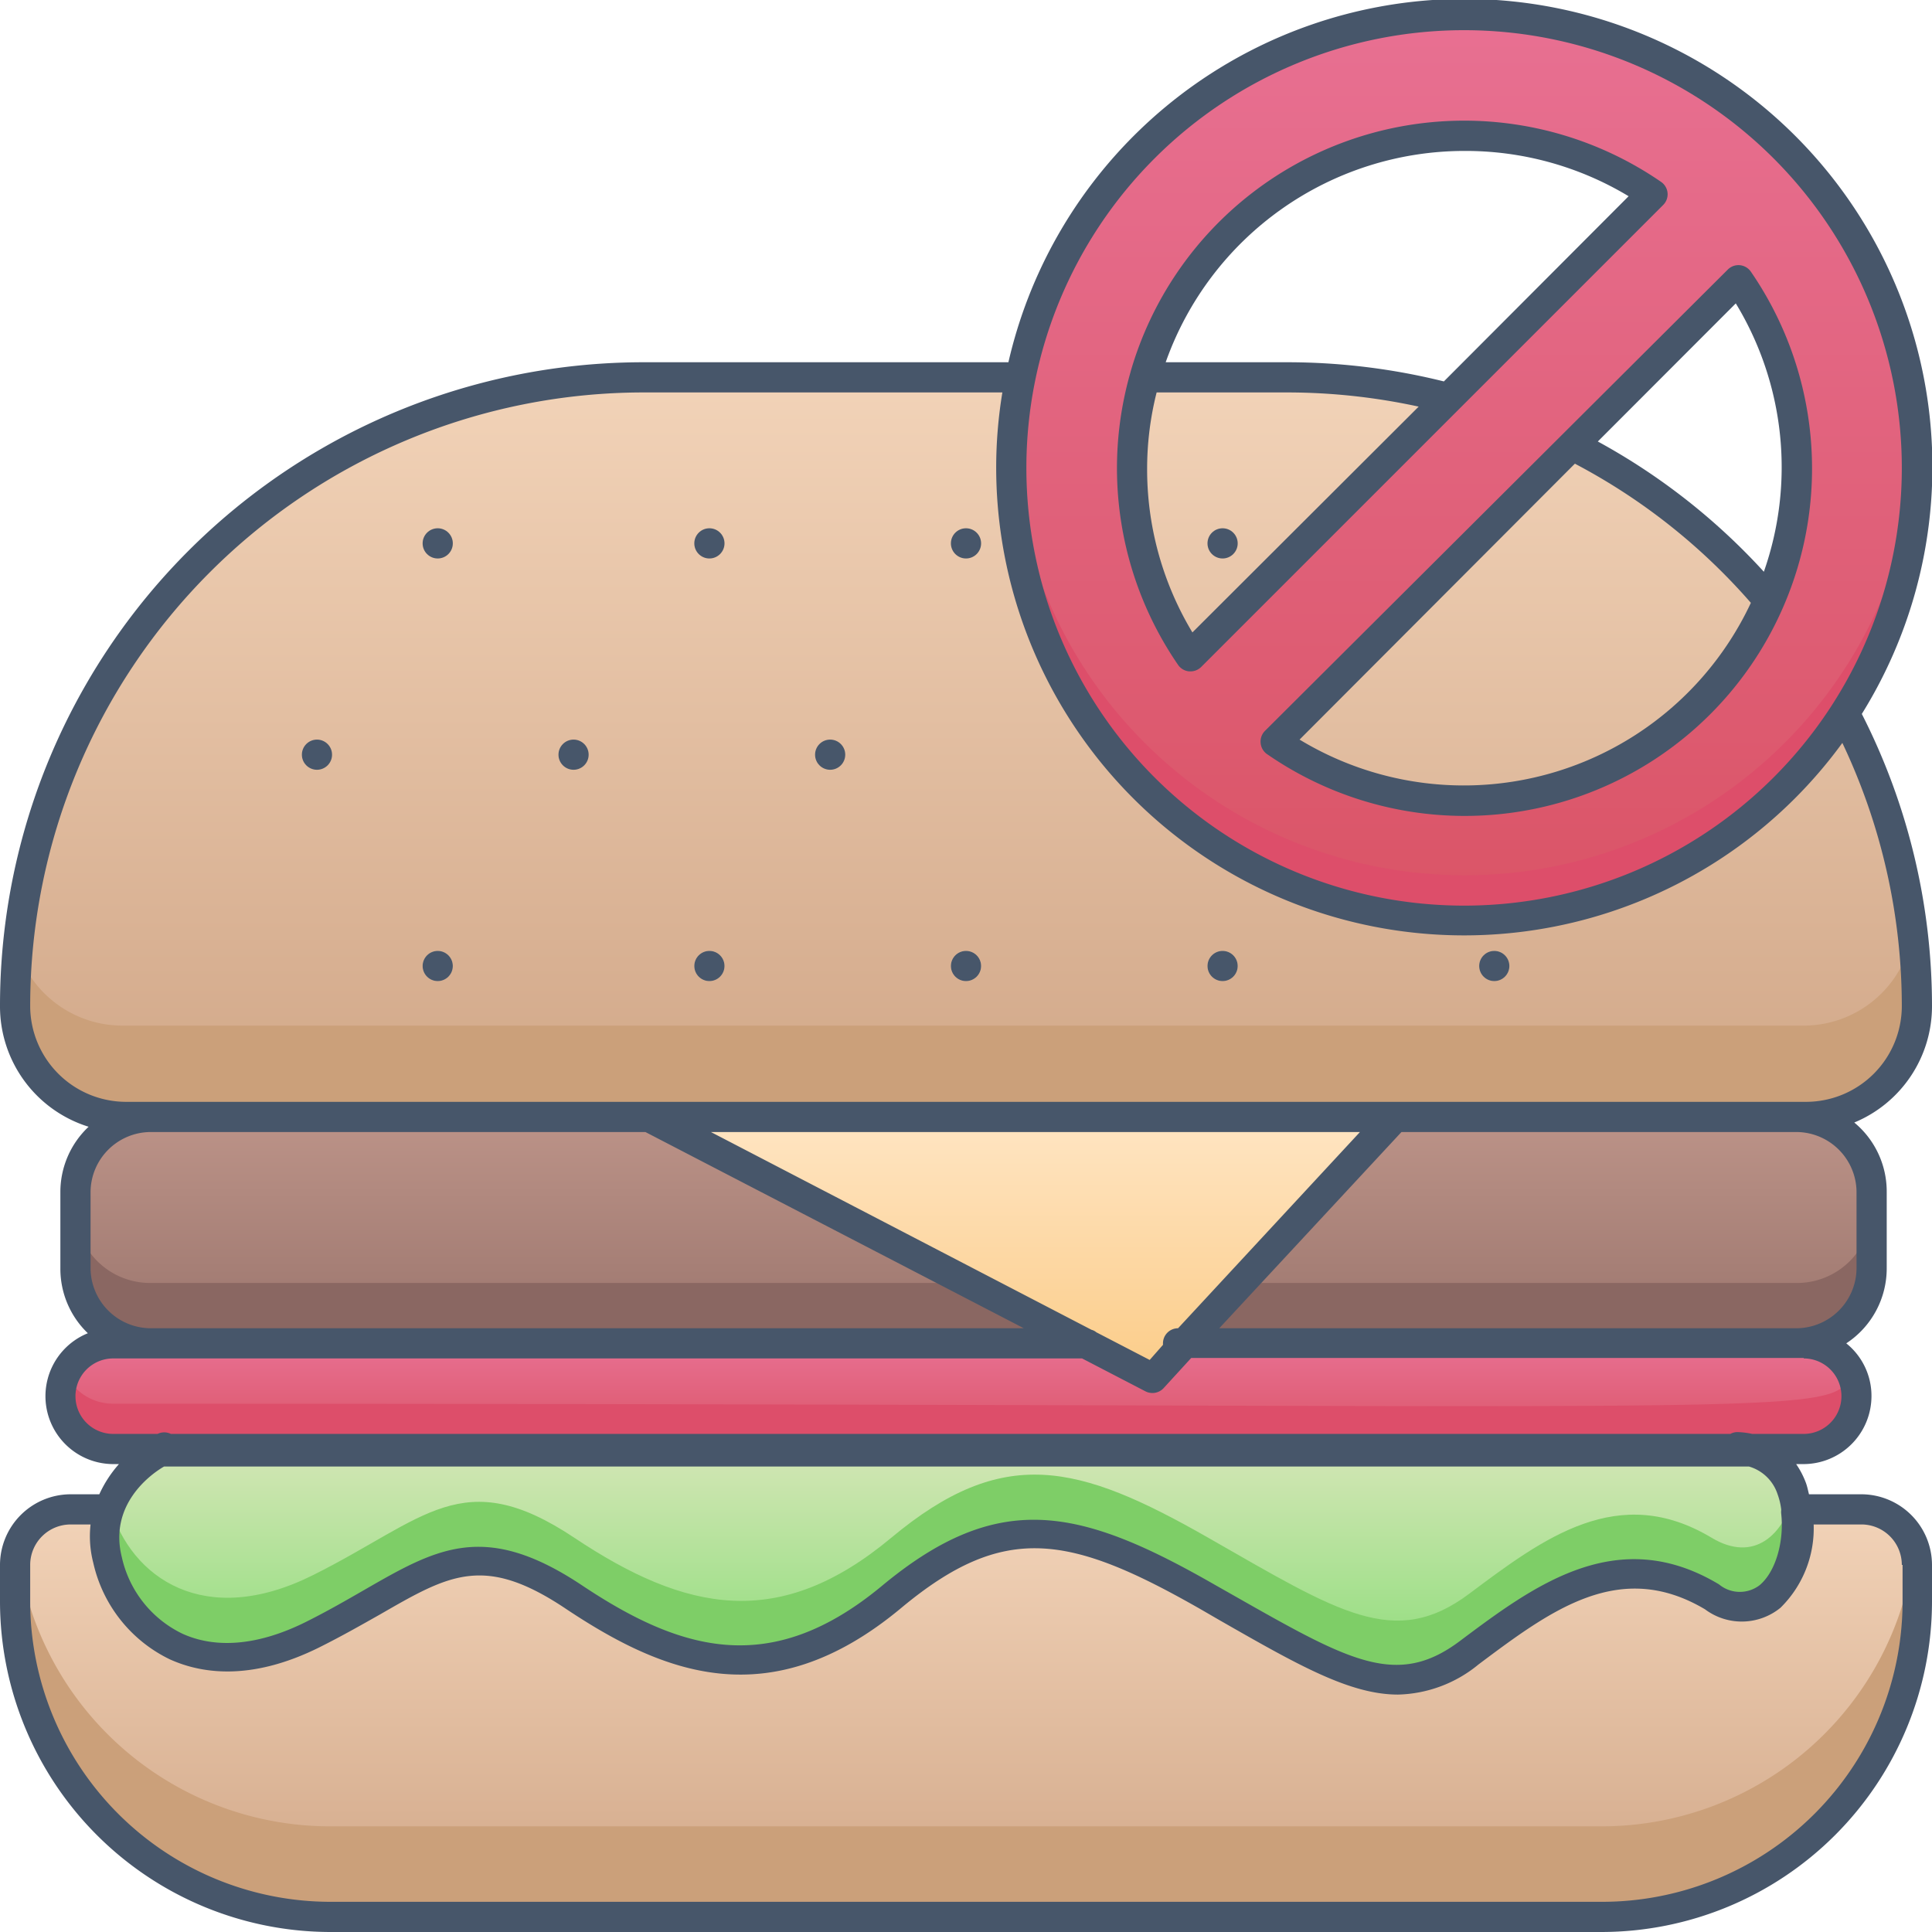 <svg xmlns="http://www.w3.org/2000/svg" xmlns:xlink="http://www.w3.org/1999/xlink" viewBox="0 0 128 128"><defs><style>.cls-1{fill:url(#linear-gradient);}.cls-2{fill:#cba07a;}.cls-3{fill:url(#linear-gradient-2);}.cls-4{fill:url(#linear-gradient-3);}.cls-5{fill:#8a6762;}.cls-6{fill:url(#linear-gradient-4);}.cls-7{fill:#dd4e6a;}.cls-8{fill:url(#linear-gradient-5);}.cls-9{fill:#7ece67;}.cls-10{fill:url(#linear-gradient-6);}.cls-11{fill:#e8c4a6;}.cls-12{fill:url(#linear-gradient-7);}.cls-13{fill:#47566a;}</style><linearGradient id="linear-gradient" x1="63.99" y1="74" x2="63.99" y2="24.95" gradientUnits="userSpaceOnUse"><stop offset="0" stop-color="#d1a788"/><stop offset="1" stop-color="#f2d3b8"/></linearGradient><linearGradient id="linear-gradient-2" x1="63.99" y1="127" x2="63.99" y2="100" xlink:href="#linear-gradient"/><linearGradient id="linear-gradient-3" x1="64.49" y1="89" x2="64.49" y2="74" gradientUnits="userSpaceOnUse"><stop offset="0" stop-color="#9b756d"/><stop offset="1" stop-color="#bc9388"/></linearGradient><linearGradient id="linear-gradient-4" x1="63.49" y1="96" x2="63.49" y2="89" gradientUnits="userSpaceOnUse"><stop offset="0" stop-color="#da5466"/><stop offset="1" stop-color="#e87092"/></linearGradient><linearGradient id="linear-gradient-5" x1="63.03" y1="111.25" x2="63.03" y2="95.88" gradientUnits="userSpaceOnUse"><stop offset="0" stop-color="#8cdd79"/><stop offset="1" stop-color="#d4e6b6"/></linearGradient><linearGradient id="linear-gradient-6" x1="67.7" y1="91.29" x2="67.7" y2="74" gradientUnits="userSpaceOnUse"><stop offset="0" stop-color="#fbcc88"/><stop offset="1" stop-color="#ffe5c3"/></linearGradient><linearGradient id="linear-gradient-7" x1="96.99" y1="61" x2="96.99" y2="1" xlink:href="#linear-gradient-4"/></defs><title>No Junk Food</title><g id="No_Junk_Food" data-name="No Junk Food"><path class="cls-1" d="M104.15,29.49a41.8,41.8,0,0,1,13,10.29l5,7.46A41.69,41.69,0,0,1,127,66.65,7.34,7.34,0,0,1,119.64,74H8.34A7.35,7.35,0,0,1,1,66.65,41.65,41.65,0,0,1,42.64,25C89,25,89,24.54,96,26.37"/><path class="cls-2" d="M127,66.65A7.34,7.34,0,0,1,119.64,74H8.34A7.35,7.35,0,0,1,1,66.65c0-1.25.05-2.48.16-3.7a7.34,7.34,0,0,0,7,5h111.3a7.31,7.31,0,0,0,7.27-6.3A42.46,42.46,0,0,1,127,66.65Z"/><path class="cls-3" d="M119,100h4.32a3.69,3.69,0,0,1,3.68,3.68v2.43A20.88,20.88,0,0,1,106.11,127H21.88A20.89,20.89,0,0,1,1,106.11v-2.43A3.7,3.7,0,0,1,4.68,100H7"/><path class="cls-2" d="M127,106.11A20.89,20.89,0,0,1,106.1,127H21.88A20.89,20.89,0,0,1,1,106.11c0-2.53-.05-2.84.16-3.47A20.87,20.87,0,0,0,21.88,121H106.1a20.87,20.87,0,0,0,20.73-18.36C127.07,103.35,127,103.92,127,106.11Z"/><path class="cls-4" d="M72,89h-62A5,5,0,0,1,5,84.06V78.94A5,5,0,0,1,9.94,74H119.05A4.94,4.94,0,0,1,124,78.94v5.12A4.94,4.94,0,0,1,119.05,89H79"/><path class="cls-5" d="M124,80.06v4A4.94,4.94,0,0,1,119.05,89H9.93A4.94,4.94,0,0,1,5,84.06v-4A4.94,4.94,0,0,0,9.93,85H119.05A4.94,4.94,0,0,0,124,80.06Z"/><path class="cls-6" d="M78,89H119.5a3.5,3.5,0,0,1,0,7H7.49a3.5,3.5,0,1,1,0-7H71"/><path class="cls-7" d="M119.49,96H7.49a3.5,3.5,0,0,1-3.15-5,3.48,3.48,0,0,0,3.15,2c114.44,0,113.84,1,115.15-2A3.49,3.49,0,0,1,119.49,96Z"/><path class="cls-8" d="M10.88,95.88s-4.94,2.47-3.71,7.41,6.18,8.65,13.59,4.95,9.88-7.42,17.29-2.48,13.59,6.18,21,0,12.36-4.94,21,0,12.36,7.42,17.3,3.71,9.88-7.41,16.06-3.71,8.19-9.88,1.62-9.88Z"/><path class="cls-9" d="M113.4,105.76c-6.17-3.7-11.12,0-16.06,3.71s-8.64,1.24-17.29-3.71-13.59-6.17-21,0-13.59,4.95-21,0-9.88-1.23-17.3,2.48C11,113.12,5.57,104.66,7.3,99.84c1.39,4.72,6.26,8.11,13.45,4.51,7.42-3.7,9.89-7.41,17.3-2.47s13.59,6.18,21,0,12.35-4.94,21,0,12.35,7.41,17.29,3.71,9.89-7.41,16.06-3.71c2.83,1.7,4.78-.23,5.44-2.82C119.87,102.83,117.59,108.28,113.4,105.76Z"/><polygon class="cls-10" points="76.35 91.29 42.99 74 92.41 74 76.35 91.29"/><path class="cls-11" d="M65,36a1,1,0,0,1-2,0A1,1,0,0,1,65,36Z"/><path class="cls-11" d="M65,64a1,1,0,0,1-2,0A1,1,0,0,1,65,64Z"/><path class="cls-11" d="M82,36a1,1,0,0,1-2,0A1,1,0,0,1,82,36Z"/><path class="cls-11" d="M82,64a1,1,0,0,1-2,0A1,1,0,0,1,82,64Z"/><path class="cls-11" d="M100,64a1,1,0,0,1-2,0A1,1,0,0,1,100,64Z"/><path class="cls-11" d="M56,50a1,1,0,0,1-2,0A1,1,0,0,1,56,50Z"/><path class="cls-11" d="M48,36a1,1,0,0,1-2,0A1,1,0,0,1,48,36Z"/><path class="cls-11" d="M48,64a1,1,0,0,1-2,0A1,1,0,0,1,48,64Z"/><path class="cls-11" d="M39,50a1,1,0,0,1-2,0A1,1,0,0,1,39,50Z"/><path class="cls-11" d="M30,36a1,1,0,0,1-2,0A1,1,0,0,1,30,36Z"/><path class="cls-11" d="M30,64a1,1,0,0,1-2,0A1,1,0,0,1,30,64Z"/><path class="cls-11" d="M22,50a1,1,0,0,1-2,0A1,1,0,0,1,22,50Z"/><path class="cls-12" d="M97,1a30,30,0,1,0,30,30A30,30,0,0,0,97,1ZM75,31c0-17.89,20.13-28,34.48-18.13L78.86,43.48A21.91,21.91,0,0,1,75,31ZM97,53a21.91,21.91,0,0,1-12.48-3.87l30.61-30.61C125,32.83,114.93,53,97,53Z"/><path class="cls-7" d="M127,29.54a30,30,0,0,1-59.92,0C66,46.13,79.54,61,97,61S128,46.17,127,29.54Z"/><path class="cls-13" d="M74.91,24.62a23,23,0,0,0,3.14,19.43,1,1,0,0,0,.73.43h.09a1,1,0,0,0,.71-.29l30.61-30.61a1,1,0,0,0,.29-.8,1,1,0,0,0-.43-.73A23,23,0,0,0,74.91,24.61ZM79,41.9A20.93,20.93,0,0,1,76,31a20.63,20.63,0,0,1,.63-5h8.72a41,41,0,0,1,8.64.94ZM97,10a20.93,20.93,0,0,1,10.9,3L95.66,25.27A43.06,43.06,0,0,0,85.35,24H77.23A21,21,0,0,1,97,10Z"/><path class="cls-13" d="M128,66.65a42.66,42.66,0,0,0-4.65-19.35A31,31,0,1,0,66.81,24H42.65A42.64,42.64,0,0,0,0,66.65a8.35,8.35,0,0,0,5.87,8A5.93,5.93,0,0,0,4,78.94v5.12a5.91,5.91,0,0,0,1.82,4.27A4.5,4.5,0,0,0,7.5,97h.38a8,8,0,0,0-1.3,2H4.68A4.69,4.69,0,0,0,0,103.68v2.43A21.92,21.92,0,0,0,21.89,128h84.22A21.92,21.92,0,0,0,128,106.11v-2.43A4.69,4.69,0,0,0,123.32,99h-3.47c-.06-.24-.11-.49-.19-.72A5.7,5.7,0,0,0,119,97h.49a4.51,4.51,0,0,0,4.5-4.5A4.46,4.46,0,0,0,122.32,89a5.94,5.94,0,0,0,2.68-5V78.94a5.93,5.93,0,0,0-2.15-4.57A8.34,8.34,0,0,0,128,66.65ZM97,2A29,29,0,1,1,68,31,29,29,0,0,1,97,2ZM42.76,75,67.83,88H9.94A4,4,0,0,1,6,84.06V78.94A4,4,0,0,1,9.94,75ZM78.05,88h0a1,1,0,0,0-1,1s0,.07,0,.1l-.88,1-3.53-1.83a.87.87,0,0,0-.33-.17L47.1,75h43Zm48,15.68v2.43A19.91,19.91,0,0,1,106.11,126H21.89A19.91,19.91,0,0,1,2,106.11v-2.43A2.68,2.68,0,0,1,4.68,101H6a7,7,0,0,0,.18,2.54,9.37,9.37,0,0,0,5.06,6.39c2,.91,5.31,1.51,9.94-.8,1.5-.75,2.81-1.5,4-2.17,4.6-2.65,6.91-4,12.33-.36,6.39,4.25,13.49,7.19,22.2-.07,6.8-5.66,11.11-4.9,19.86.1l1.26.73c5.11,2.92,8.58,4.91,11.79,4.91a8.7,8.7,0,0,0,5.34-2c4.81-3.6,9.35-7,15-3.65a4.06,4.06,0,0,0,5-.1,7.37,7.37,0,0,0,2.2-5.52h3.24A2.68,2.68,0,0,1,126,103.68ZM117.77,99a4.53,4.53,0,0,1,.24,1s0,0,0,.06a1,1,0,0,0,0,.23c.2,1.82-.36,3.85-1.44,4.74a2.16,2.16,0,0,1-2.68-.06c-6.76-4.06-12.29.1-17.18,3.76-4.16,3.12-7.32,1.32-14.93-3l-1.27-.72c-9-5.16-14.37-6.37-22.13.1-7.27,6-13.18,4.35-19.81-.07-6.45-4.3-9.63-2.47-14.44.3-1.13.65-2.41,1.39-3.85,2.11-3.1,1.55-5.94,1.82-8.21.78a7.4,7.4,0,0,1-4-5.07c-.85-3.39,1.78-5.41,2.8-6h105A2.82,2.82,0,0,1,117.77,99Zm1.73-9a2.5,2.5,0,0,1,0,5h-3.41a5.2,5.2,0,0,0-1-.12,1,1,0,0,0-.45.12H11.32a1,1,0,0,0-.88,0H7.5a2.5,2.5,0,0,1,0-5H71.69l4.2,2.18a1,1,0,0,0,.46.11,1,1,0,0,0,.74-.32l1.83-2H119.5Zm3.5-5.94A4,4,0,0,1,119.06,88H80.78L92.85,75h26.21A4,4,0,0,1,123,78.94ZM119.65,73H8.35A6.36,6.36,0,0,1,2,66.65,40.66,40.66,0,0,1,42.65,26H66.41A30.58,30.58,0,0,0,66,31a31,31,0,0,0,56.06,18.22A40.7,40.7,0,0,1,126,66.65,6.35,6.35,0,0,1,119.65,73Z"/><circle class="cls-13" cx="64" cy="36" r="1"/><circle class="cls-13" cx="64" cy="64" r="1"/><circle class="cls-13" cx="81" cy="36" r="1"/><circle class="cls-13" cx="81" cy="64" r="1"/><circle class="cls-13" cx="99" cy="64" r="1"/><circle class="cls-13" cx="55" cy="50" r="1"/><circle class="cls-13" cx="47" cy="36" r="1"/><circle class="cls-13" cx="47" cy="64" r="1"/><circle class="cls-13" cx="38" cy="50" r="1"/><circle class="cls-13" cx="29" cy="36" r="1"/><circle class="cls-13" cx="29" cy="64" r="1"/><circle class="cls-13" cx="21" cy="50" r="1"/><path class="cls-13" d="M83.52,49.22A1,1,0,0,0,84,50a23,23,0,0,0,34.11-9.71v0A23,23,0,0,0,116,18a1,1,0,0,0-.73-.43,1,1,0,0,0-.8.29L83.81,48.42A1,1,0,0,0,83.52,49.22ZM115,20.1a20.9,20.9,0,0,1,1.86,17.78,42.34,42.34,0,0,0-11-8.63ZM104.34,30.72A40.38,40.38,0,0,1,116,39.94,21,21,0,0,1,86.1,49Z"/></g></svg>